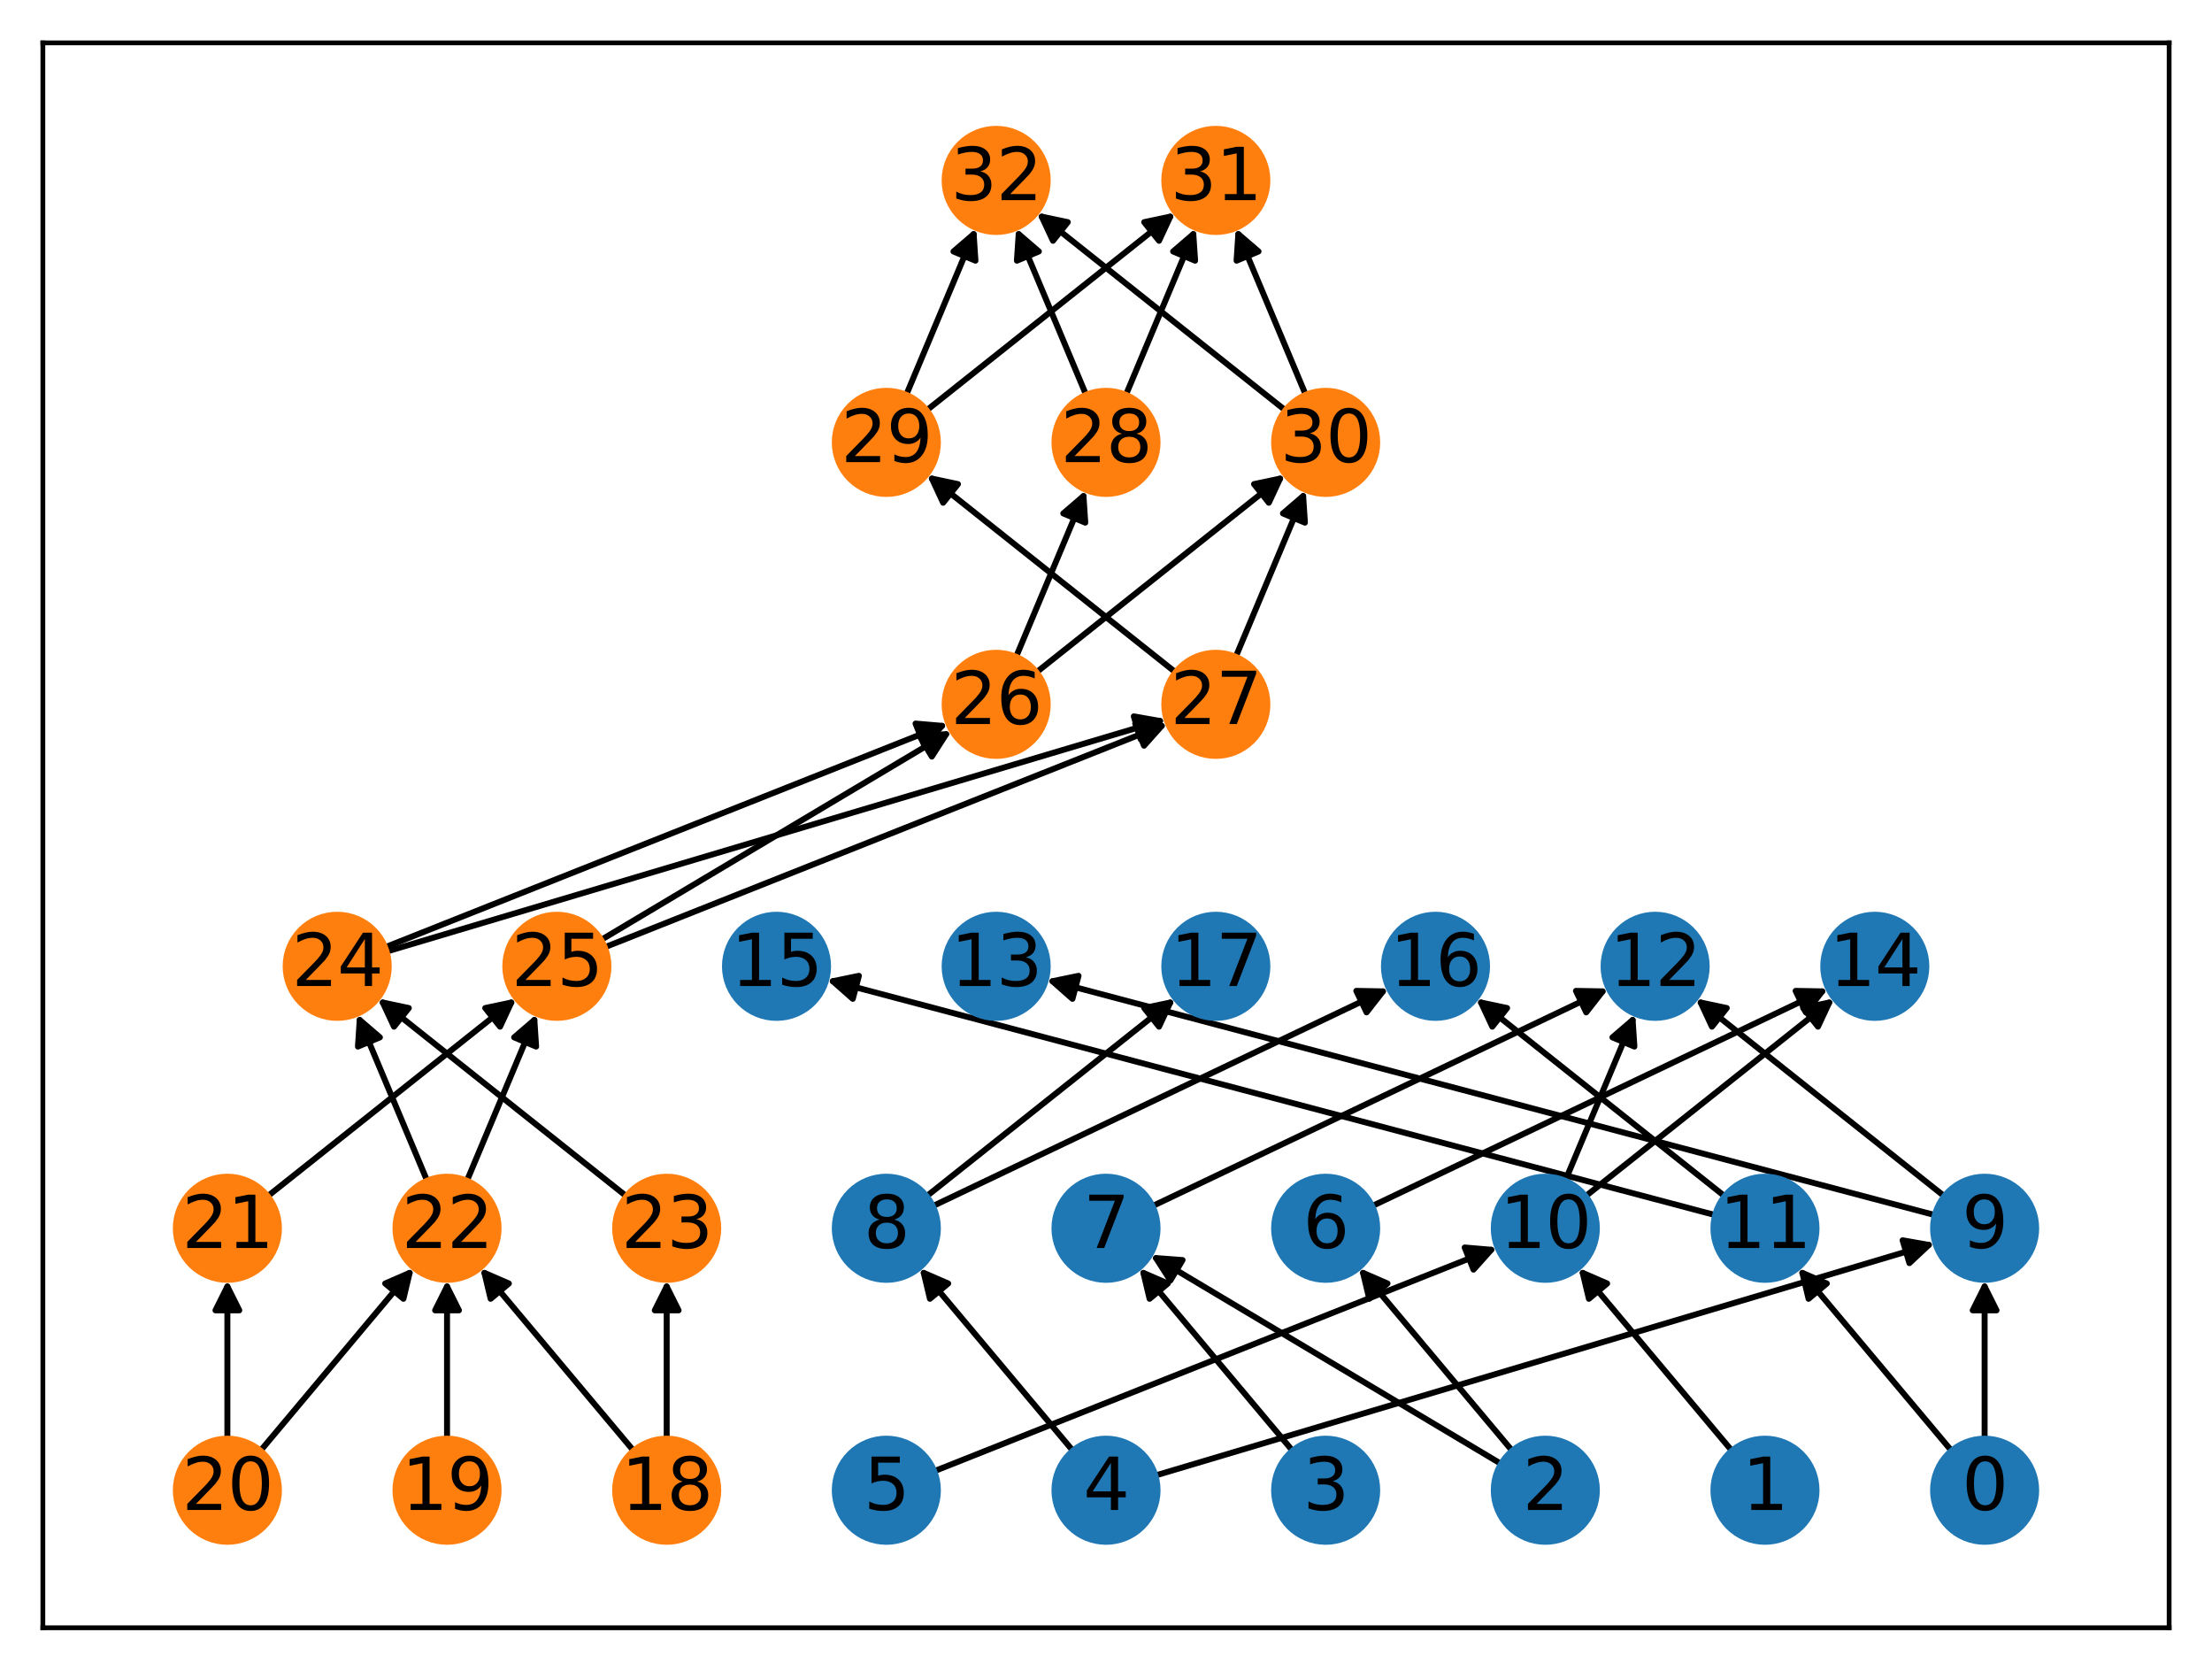 <?xml version="1.0" encoding="utf-8" standalone="no"?>
<!DOCTYPE svg PUBLIC "-//W3C//DTD SVG 1.1//EN"
  "http://www.w3.org/Graphics/SVG/1.1/DTD/svg11.dtd">
<svg xmlns:xlink="http://www.w3.org/1999/xlink" width="371.52pt" height="280.512pt" viewBox="0 0 371.52 280.512" xmlns="http://www.w3.org/2000/svg" version="1.1">
 <defs>
  <style type="text/css">*{stroke-linejoin: round; stroke-linecap: butt}</style>
 </defs>
 <g id="figure_1">
  <g id="patch_1">
   <path d="M 0 280.512 
L 371.52 280.512 
L 371.52 0 
L 0 0 
z
" style="fill: #ffffff"/>
  </g>
  <g id="axes_1">
   <g id="patch_2">
    <path d="M 7.2 273.312 
L 364.32 273.312 
L 364.32 7.2 
L 7.2 7.2 
z
" style="fill: #ffffff"/>
   </g>
   <g id="patch_3">
    <path d="M 333.33 241.562 
Q 333.33 228.23 333.33 216.016 
" clip-path="url(#p867621ae02)" style="fill: none; stroke: #000000; stroke-linecap: round"/>
    <path d="M 331.33 220.016 
L 333.33 216.016 
L 335.33 220.016 
L 331.33 220.016 
z
" clip-path="url(#p867621ae02)" style="stroke: #000000; stroke-linecap: round"/>
   </g>
   <g id="patch_4">
    <path d="M 327.766 243.586 
Q 314.885 228.228 302.722 213.727 
" clip-path="url(#p867621ae02)" style="fill: none; stroke: #000000; stroke-linecap: round"/>
    <path d="M 303.761 218.077 
L 302.722 213.727 
L 306.825 215.507 
L 303.761 218.077 
z
" clip-path="url(#p867621ae02)" style="stroke: #000000; stroke-linecap: round"/>
   </g>
   <g id="patch_5">
    <path d="M 326.551 200.846 
Q 305.661 184.241 285.645 168.332 
" clip-path="url(#p867621ae02)" style="fill: none; stroke: #000000; stroke-linecap: round"/>
    <path d="M 287.532 172.387 
L 285.645 168.332 
L 290.021 169.255 
L 287.532 172.387 
z
" clip-path="url(#p867621ae02)" style="stroke: #000000; stroke-linecap: round"/>
   </g>
   <g id="patch_6">
    <path d="M 324.958 204.016 
Q 250.324 184.242 176.77 164.754 
" clip-path="url(#p867621ae02)" style="fill: none; stroke: #000000; stroke-linecap: round"/>
    <path d="M 180.125 167.712 
L 176.77 164.754 
L 181.149 163.845 
L 180.125 167.712 
z
" clip-path="url(#p867621ae02)" style="stroke: #000000; stroke-linecap: round"/>
   </g>
   <g id="patch_7">
    <path d="M 288.065 204.016 
Q 213.431 184.242 139.878 164.754 
" clip-path="url(#p867621ae02)" style="fill: none; stroke: #000000; stroke-linecap: round"/>
    <path d="M 143.232 167.712 
L 139.878 164.754 
L 144.257 163.845 
L 143.232 167.712 
z
" clip-path="url(#p867621ae02)" style="stroke: #000000; stroke-linecap: round"/>
   </g>
   <g id="patch_8">
    <path d="M 289.659 200.846 
Q 268.768 184.241 248.752 168.332 
" clip-path="url(#p867621ae02)" style="fill: none; stroke: #000000; stroke-linecap: round"/>
    <path d="M 250.639 172.387 
L 248.752 168.332 
L 253.128 169.255 
L 250.639 172.387 
z
" clip-path="url(#p867621ae02)" style="stroke: #000000; stroke-linecap: round"/>
   </g>
   <g id="patch_9">
    <path d="M 290.874 243.586 
Q 277.992 228.228 265.83 213.727 
" clip-path="url(#p867621ae02)" style="fill: none; stroke: #000000; stroke-linecap: round"/>
    <path d="M 266.868 218.077 
L 265.83 213.727 
L 269.933 215.507 
L 266.868 218.077 
z
" clip-path="url(#p867621ae02)" style="stroke: #000000; stroke-linecap: round"/>
   </g>
   <g id="patch_10">
    <path d="M 266.324 200.846 
Q 287.215 184.241 307.23 168.332 
" clip-path="url(#p867621ae02)" style="fill: none; stroke: #000000; stroke-linecap: round"/>
    <path d="M 302.855 169.255 
L 307.23 168.332 
L 305.343 172.387 
L 302.855 169.255 
z
" clip-path="url(#p867621ae02)" style="stroke: #000000; stroke-linecap: round"/>
   </g>
   <g id="patch_11">
    <path d="M 262.895 198.247 
Q 268.769 184.24 274.211 171.264 
" clip-path="url(#p867621ae02)" style="fill: none; stroke: #000000; stroke-linecap: round"/>
    <path d="M 270.819 174.18 
L 274.211 171.264 
L 274.508 175.727 
L 270.819 174.18 
z
" clip-path="url(#p867621ae02)" style="stroke: #000000; stroke-linecap: round"/>
   </g>
   <g id="patch_12">
    <path d="M 253.981 243.586 
Q 241.1 228.228 228.937 213.727 
" clip-path="url(#p867621ae02)" style="fill: none; stroke: #000000; stroke-linecap: round"/>
    <path d="M 229.975 218.077 
L 228.937 213.727 
L 233.04 215.507 
L 229.975 218.077 
z
" clip-path="url(#p867621ae02)" style="stroke: #000000; stroke-linecap: round"/>
   </g>
   <g id="patch_13">
    <path d="M 252.108 245.786 
Q 222.653 228.227 194.159 211.241 
" clip-path="url(#p867621ae02)" style="fill: none; stroke: #000000; stroke-linecap: round"/>
    <path d="M 196.571 215.007 
L 194.159 211.241 
L 198.619 211.572 
L 196.571 215.007 
z
" clip-path="url(#p867621ae02)" style="stroke: #000000; stroke-linecap: round"/>
   </g>
   <g id="patch_14">
    <path d="M 230.469 202.507 
Q 268.767 184.242 306.056 166.459 
" clip-path="url(#p867621ae02)" style="fill: none; stroke: #000000; stroke-linecap: round"/>
    <path d="M 301.585 166.375 
L 306.056 166.459 
L 303.307 169.986 
L 301.585 166.375 
z
" clip-path="url(#p867621ae02)" style="stroke: #000000; stroke-linecap: round"/>
   </g>
   <g id="patch_15">
    <path d="M 193.576 202.507 
Q 231.875 184.242 269.164 166.459 
" clip-path="url(#p867621ae02)" style="fill: none; stroke: #000000; stroke-linecap: round"/>
    <path d="M 264.692 166.375 
L 269.164 166.459 
L 266.414 169.986 
L 264.692 166.375 
z
" clip-path="url(#p867621ae02)" style="stroke: #000000; stroke-linecap: round"/>
   </g>
   <g id="patch_16">
    <path d="M 217.089 243.586 
Q 204.207 228.228 192.045 213.727 
" clip-path="url(#p867621ae02)" style="fill: none; stroke: #000000; stroke-linecap: round"/>
    <path d="M 193.083 218.077 
L 192.045 213.727 
L 196.148 215.507 
L 193.083 218.077 
z
" clip-path="url(#p867621ae02)" style="stroke: #000000; stroke-linecap: round"/>
   </g>
   <g id="patch_17">
    <path d="M 180.196 243.586 
Q 167.315 228.228 155.152 213.727 
" clip-path="url(#p867621ae02)" style="fill: none; stroke: #000000; stroke-linecap: round"/>
    <path d="M 156.19 218.077 
L 155.152 213.727 
L 159.255 215.507 
L 156.19 218.077 
z
" clip-path="url(#p867621ae02)" style="stroke: #000000; stroke-linecap: round"/>
   </g>
   <g id="patch_18">
    <path d="M 194.06 247.746 
Q 259.545 228.227 323.958 209.028 
" clip-path="url(#p867621ae02)" style="fill: none; stroke: #000000; stroke-linecap: round"/>
    <path d="M 319.554 208.254 
L 323.958 209.028 
L 320.696 212.087 
L 319.554 208.254 
z
" clip-path="url(#p867621ae02)" style="stroke: #000000; stroke-linecap: round"/>
   </g>
   <g id="patch_19">
    <path d="M 156.684 202.507 
Q 194.982 184.242 232.271 166.459 
" clip-path="url(#p867621ae02)" style="fill: none; stroke: #000000; stroke-linecap: round"/>
    <path d="M 227.8 166.375 
L 232.271 166.459 
L 229.522 169.986 
L 227.8 166.375 
z
" clip-path="url(#p867621ae02)" style="stroke: #000000; stroke-linecap: round"/>
   </g>
   <g id="patch_20">
    <path d="M 155.646 200.846 
Q 176.537 184.241 196.553 168.332 
" clip-path="url(#p867621ae02)" style="fill: none; stroke: #000000; stroke-linecap: round"/>
    <path d="M 192.177 169.255 
L 196.553 168.332 
L 194.666 172.387 
L 192.177 169.255 
z
" clip-path="url(#p867621ae02)" style="stroke: #000000; stroke-linecap: round"/>
   </g>
   <g id="patch_21">
    <path d="M 156.916 247.021 
Q 204.208 228.226 250.46 209.845 
" clip-path="url(#p867621ae02)" style="fill: none; stroke: #000000; stroke-linecap: round"/>
    <path d="M 246.004 209.463 
L 250.46 209.845 
L 247.482 213.181 
L 246.004 209.463 
z
" clip-path="url(#p867621ae02)" style="stroke: #000000; stroke-linecap: round"/>
   </g>
   <g id="patch_22">
    <path d="M 111.975 241.562 
Q 111.975 228.23 111.975 216.016 
" clip-path="url(#p867621ae02)" style="fill: none; stroke: #000000; stroke-linecap: round"/>
    <path d="M 109.975 220.016 
L 111.975 216.016 
L 113.975 220.016 
L 109.975 220.016 
z
" clip-path="url(#p867621ae02)" style="stroke: #000000; stroke-linecap: round"/>
   </g>
   <g id="patch_23">
    <path d="M 106.411 243.586 
Q 93.53 228.228 81.367 213.727 
" clip-path="url(#p867621ae02)" style="fill: none; stroke: #000000; stroke-linecap: round"/>
    <path d="M 82.405 218.077 
L 81.367 213.727 
L 85.47 215.507 
L 82.405 218.077 
z
" clip-path="url(#p867621ae02)" style="stroke: #000000; stroke-linecap: round"/>
   </g>
   <g id="patch_24">
    <path d="M 105.196 200.846 
Q 84.305 184.241 64.29 168.332 
" clip-path="url(#p867621ae02)" style="fill: none; stroke: #000000; stroke-linecap: round"/>
    <path d="M 66.177 172.387 
L 64.29 168.332 
L 68.665 169.255 
L 66.177 172.387 
z
" clip-path="url(#p867621ae02)" style="stroke: #000000; stroke-linecap: round"/>
   </g>
   <g id="patch_25">
    <path d="M 71.733 198.247 
Q 65.859 184.24 60.417 171.264 
" clip-path="url(#p867621ae02)" style="fill: none; stroke: #000000; stroke-linecap: round"/>
    <path d="M 60.12 175.727 
L 60.417 171.264 
L 63.808 174.18 
L 60.12 175.727 
z
" clip-path="url(#p867621ae02)" style="stroke: #000000; stroke-linecap: round"/>
   </g>
   <g id="patch_26">
    <path d="M 78.432 198.247 
Q 84.306 184.24 89.748 171.264 
" clip-path="url(#p867621ae02)" style="fill: none; stroke: #000000; stroke-linecap: round"/>
    <path d="M 86.356 174.18 
L 89.748 171.264 
L 90.045 175.727 
L 86.356 174.18 
z
" clip-path="url(#p867621ae02)" style="stroke: #000000; stroke-linecap: round"/>
   </g>
   <g id="patch_27">
    <path d="M 75.082 241.562 
Q 75.082 228.23 75.082 216.016 
" clip-path="url(#p867621ae02)" style="fill: none; stroke: #000000; stroke-linecap: round"/>
    <path d="M 73.082 220.016 
L 75.082 216.016 
L 77.082 220.016 
L 73.082 220.016 
z
" clip-path="url(#p867621ae02)" style="stroke: #000000; stroke-linecap: round"/>
   </g>
   <g id="patch_28">
    <path d="M 38.19 241.562 
Q 38.19 228.23 38.19 216.016 
" clip-path="url(#p867621ae02)" style="fill: none; stroke: #000000; stroke-linecap: round"/>
    <path d="M 36.19 220.016 
L 38.19 216.016 
L 40.19 220.016 
L 36.19 220.016 
z
" clip-path="url(#p867621ae02)" style="stroke: #000000; stroke-linecap: round"/>
   </g>
   <g id="patch_29">
    <path d="M 43.754 243.586 
Q 56.635 228.228 68.798 213.727 
" clip-path="url(#p867621ae02)" style="fill: none; stroke: #000000; stroke-linecap: round"/>
    <path d="M 64.695 215.507 
L 68.798 213.727 
L 67.759 218.077 
L 64.695 215.507 
z
" clip-path="url(#p867621ae02)" style="stroke: #000000; stroke-linecap: round"/>
   </g>
   <g id="patch_30">
    <path d="M 44.969 200.846 
Q 65.859 184.241 85.875 168.332 
" clip-path="url(#p867621ae02)" style="fill: none; stroke: #000000; stroke-linecap: round"/>
    <path d="M 81.499 169.255 
L 85.875 168.332 
L 83.988 172.387 
L 81.499 169.255 
z
" clip-path="url(#p867621ae02)" style="stroke: #000000; stroke-linecap: round"/>
   </g>
   <g id="patch_31">
    <path d="M 101.577 159.05 
Q 148.869 140.255 195.121 121.874 
" clip-path="url(#p867621ae02)" style="fill: none; stroke: #000000; stroke-linecap: round"/>
    <path d="M 190.665 121.493 
L 195.121 121.874 
L 192.143 125.21 
L 190.665 121.493 
z
" clip-path="url(#p867621ae02)" style="stroke: #000000; stroke-linecap: round"/>
   </g>
   <g id="patch_32">
    <path d="M 100.966 157.815 
Q 130.42 140.256 158.914 123.27 
" clip-path="url(#p867621ae02)" style="fill: none; stroke: #000000; stroke-linecap: round"/>
    <path d="M 154.454 123.601 
L 158.914 123.27 
L 156.503 127.036 
L 154.454 123.601 
z
" clip-path="url(#p867621ae02)" style="stroke: #000000; stroke-linecap: round"/>
   </g>
   <g id="patch_33">
    <path d="M 64.936 159.775 
Q 130.421 140.256 194.834 121.057 
" clip-path="url(#p867621ae02)" style="fill: none; stroke: #000000; stroke-linecap: round"/>
    <path d="M 190.43 120.283 
L 194.834 121.057 
L 191.572 124.116 
L 190.43 120.283 
z
" clip-path="url(#p867621ae02)" style="stroke: #000000; stroke-linecap: round"/>
   </g>
   <g id="patch_34">
    <path d="M 64.685 159.05 
Q 111.976 140.255 158.229 121.874 
" clip-path="url(#p867621ae02)" style="fill: none; stroke: #000000; stroke-linecap: round"/>
    <path d="M 153.773 121.493 
L 158.229 121.874 
L 155.25 125.21 
L 153.773 121.493 
z
" clip-path="url(#p867621ae02)" style="stroke: #000000; stroke-linecap: round"/>
   </g>
   <g id="patch_35">
    <path d="M 207.556 110.276 
Q 213.43 96.269 218.872 83.293 
" clip-path="url(#p867621ae02)" style="fill: none; stroke: #000000; stroke-linecap: round"/>
    <path d="M 215.48 86.209 
L 218.872 83.293 
L 219.169 87.756 
L 215.48 86.209 
z
" clip-path="url(#p867621ae02)" style="stroke: #000000; stroke-linecap: round"/>
   </g>
   <g id="patch_36">
    <path d="M 197.427 112.875 
Q 176.537 96.27 156.521 80.361 
" clip-path="url(#p867621ae02)" style="fill: none; stroke: #000000; stroke-linecap: round"/>
    <path d="M 158.408 84.416 
L 156.521 80.361 
L 160.897 81.284 
L 158.408 84.416 
z
" clip-path="url(#p867621ae02)" style="stroke: #000000; stroke-linecap: round"/>
   </g>
   <g id="patch_37">
    <path d="M 174.093 112.875 
Q 194.983 96.27 214.999 80.361 
" clip-path="url(#p867621ae02)" style="fill: none; stroke: #000000; stroke-linecap: round"/>
    <path d="M 210.623 81.284 
L 214.999 80.361 
L 213.112 84.416 
L 210.623 81.284 
z
" clip-path="url(#p867621ae02)" style="stroke: #000000; stroke-linecap: round"/>
   </g>
   <g id="patch_38">
    <path d="M 170.663 110.276 
Q 176.537 96.269 181.979 83.293 
" clip-path="url(#p867621ae02)" style="fill: none; stroke: #000000; stroke-linecap: round"/>
    <path d="M 178.588 86.209 
L 181.979 83.293 
L 182.277 87.756 
L 178.588 86.209 
z
" clip-path="url(#p867621ae02)" style="stroke: #000000; stroke-linecap: round"/>
   </g>
   <g id="patch_39">
    <path d="M 215.874 68.89 
Q 194.983 52.285 174.967 36.376 
" clip-path="url(#p867621ae02)" style="fill: none; stroke: #000000; stroke-linecap: round"/>
    <path d="M 176.854 40.43 
L 174.967 36.376 
L 179.343 37.299 
L 176.854 40.43 
z
" clip-path="url(#p867621ae02)" style="stroke: #000000; stroke-linecap: round"/>
   </g>
   <g id="patch_40">
    <path d="M 219.303 66.291 
Q 213.429 52.284 207.987 39.308 
" clip-path="url(#p867621ae02)" style="fill: none; stroke: #000000; stroke-linecap: round"/>
    <path d="M 207.69 43.77 
L 207.987 39.308 
L 211.379 42.223 
L 207.69 43.77 
z
" clip-path="url(#p867621ae02)" style="stroke: #000000; stroke-linecap: round"/>
   </g>
   <g id="patch_41">
    <path d="M 189.109 66.291 
Q 194.984 52.284 200.425 39.308 
" clip-path="url(#p867621ae02)" style="fill: none; stroke: #000000; stroke-linecap: round"/>
    <path d="M 197.034 42.223 
L 200.425 39.308 
L 200.723 43.77 
L 197.034 42.223 
z
" clip-path="url(#p867621ae02)" style="stroke: #000000; stroke-linecap: round"/>
   </g>
   <g id="patch_42">
    <path d="M 182.411 66.291 
Q 176.536 52.284 171.095 39.308 
" clip-path="url(#p867621ae02)" style="fill: none; stroke: #000000; stroke-linecap: round"/>
    <path d="M 170.797 43.77 
L 171.095 39.308 
L 174.486 42.223 
L 170.797 43.77 
z
" clip-path="url(#p867621ae02)" style="stroke: #000000; stroke-linecap: round"/>
   </g>
   <g id="patch_43">
    <path d="M 155.646 68.89 
Q 176.537 52.285 196.553 36.376 
" clip-path="url(#p867621ae02)" style="fill: none; stroke: #000000; stroke-linecap: round"/>
    <path d="M 192.177 37.299 
L 196.553 36.376 
L 194.666 40.43 
L 192.177 37.299 
z
" clip-path="url(#p867621ae02)" style="stroke: #000000; stroke-linecap: round"/>
   </g>
   <g id="patch_44">
    <path d="M 152.217 66.291 
Q 158.091 52.284 163.533 39.308 
" clip-path="url(#p867621ae02)" style="fill: none; stroke: #000000; stroke-linecap: round"/>
    <path d="M 160.141 42.223 
L 163.533 39.308 
L 163.83 43.77 
L 160.141 42.223 
z
" clip-path="url(#p867621ae02)" style="stroke: #000000; stroke-linecap: round"/>
   </g>
   <g id="matplotlib.axis_1">
    <g id="xtick_1"/>
    <g id="xtick_2"/>
    <g id="xtick_3"/>
    <g id="xtick_4"/>
    <g id="xtick_5"/>
   </g>
   <g id="matplotlib.axis_2">
    <g id="ytick_1"/>
    <g id="ytick_2"/>
    <g id="ytick_3"/>
    <g id="ytick_4"/>
    <g id="ytick_5"/>
    <g id="ytick_6"/>
    <g id="ytick_7"/>
   </g>
   <g id="PathCollection_1">
    <defs>
     <path id="C0_0_766d4faf8b" d="M 0 8.66 
C 2.297 8.66 4.5 7.748 6.124 6.124 
C 7.748 4.5 8.66 2.297 8.66 -0 
C 8.66 -2.297 7.748 -4.5 6.124 -6.124 
C 4.5 -7.748 2.297 -8.66 0 -8.66 
C -2.297 -8.66 -4.5 -7.748 -6.124 -6.124 
C -7.748 -4.5 -8.66 -2.297 -8.66 0 
C -8.66 2.297 -7.748 4.5 -6.124 6.124 
C -4.5 7.748 -2.297 8.66 0 8.66 
z
"/>
    </defs>
    <g clip-path="url(#p867621ae02)">
     <use xlink:href="#C0_0_766d4faf8b" x="333.33" y="250.22" style="fill: #1f77b4; stroke: #1f77b4"/>
    </g>
    <g clip-path="url(#p867621ae02)">
     <use xlink:href="#C0_0_766d4faf8b" x="333.33" y="206.234" style="fill: #1f77b4; stroke: #1f77b4"/>
    </g>
    <g clip-path="url(#p867621ae02)">
     <use xlink:href="#C0_0_766d4faf8b" x="296.438" y="206.234" style="fill: #1f77b4; stroke: #1f77b4"/>
    </g>
    <g clip-path="url(#p867621ae02)">
     <use xlink:href="#C0_0_766d4faf8b" x="296.438" y="250.22" style="fill: #1f77b4; stroke: #1f77b4"/>
    </g>
    <g clip-path="url(#p867621ae02)">
     <use xlink:href="#C0_0_766d4faf8b" x="259.545" y="206.234" style="fill: #1f77b4; stroke: #1f77b4"/>
    </g>
    <g clip-path="url(#p867621ae02)">
     <use xlink:href="#C0_0_766d4faf8b" x="259.545" y="250.22" style="fill: #1f77b4; stroke: #1f77b4"/>
    </g>
    <g clip-path="url(#p867621ae02)">
     <use xlink:href="#C0_0_766d4faf8b" x="222.653" y="206.234" style="fill: #1f77b4; stroke: #1f77b4"/>
    </g>
    <g clip-path="url(#p867621ae02)">
     <use xlink:href="#C0_0_766d4faf8b" x="185.76" y="206.234" style="fill: #1f77b4; stroke: #1f77b4"/>
    </g>
    <g clip-path="url(#p867621ae02)">
     <use xlink:href="#C0_0_766d4faf8b" x="222.653" y="250.22" style="fill: #1f77b4; stroke: #1f77b4"/>
    </g>
    <g clip-path="url(#p867621ae02)">
     <use xlink:href="#C0_0_766d4faf8b" x="185.76" y="250.22" style="fill: #1f77b4; stroke: #1f77b4"/>
    </g>
    <g clip-path="url(#p867621ae02)">
     <use xlink:href="#C0_0_766d4faf8b" x="148.867" y="206.234" style="fill: #1f77b4; stroke: #1f77b4"/>
    </g>
    <g clip-path="url(#p867621ae02)">
     <use xlink:href="#C0_0_766d4faf8b" x="148.867" y="250.22" style="fill: #1f77b4; stroke: #1f77b4"/>
    </g>
    <g clip-path="url(#p867621ae02)">
     <use xlink:href="#C0_0_766d4faf8b" x="314.884" y="162.249" style="fill: #1f77b4; stroke: #1f77b4"/>
    </g>
    <g clip-path="url(#p867621ae02)">
     <use xlink:href="#C0_0_766d4faf8b" x="277.991" y="162.249" style="fill: #1f77b4; stroke: #1f77b4"/>
    </g>
    <g clip-path="url(#p867621ae02)">
     <use xlink:href="#C0_0_766d4faf8b" x="241.099" y="162.249" style="fill: #1f77b4; stroke: #1f77b4"/>
    </g>
    <g clip-path="url(#p867621ae02)">
     <use xlink:href="#C0_0_766d4faf8b" x="204.206" y="162.249" style="fill: #1f77b4; stroke: #1f77b4"/>
    </g>
    <g clip-path="url(#p867621ae02)">
     <use xlink:href="#C0_0_766d4faf8b" x="167.314" y="162.249" style="fill: #1f77b4; stroke: #1f77b4"/>
    </g>
    <g clip-path="url(#p867621ae02)">
     <use xlink:href="#C0_0_766d4faf8b" x="130.421" y="162.249" style="fill: #1f77b4; stroke: #1f77b4"/>
    </g>
    <g clip-path="url(#p867621ae02)">
     <use xlink:href="#C0_0_766d4faf8b" x="111.975" y="250.22" style="fill: #ff7f0e; stroke: #ff7f0e"/>
    </g>
    <g clip-path="url(#p867621ae02)">
     <use xlink:href="#C0_0_766d4faf8b" x="111.975" y="206.234" style="fill: #ff7f0e; stroke: #ff7f0e"/>
    </g>
    <g clip-path="url(#p867621ae02)">
     <use xlink:href="#C0_0_766d4faf8b" x="75.082" y="206.234" style="fill: #ff7f0e; stroke: #ff7f0e"/>
    </g>
    <g clip-path="url(#p867621ae02)">
     <use xlink:href="#C0_0_766d4faf8b" x="75.082" y="250.22" style="fill: #ff7f0e; stroke: #ff7f0e"/>
    </g>
    <g clip-path="url(#p867621ae02)">
     <use xlink:href="#C0_0_766d4faf8b" x="38.19" y="250.22" style="fill: #ff7f0e; stroke: #ff7f0e"/>
    </g>
    <g clip-path="url(#p867621ae02)">
     <use xlink:href="#C0_0_766d4faf8b" x="38.19" y="206.234" style="fill: #ff7f0e; stroke: #ff7f0e"/>
    </g>
    <g clip-path="url(#p867621ae02)">
     <use xlink:href="#C0_0_766d4faf8b" x="93.529" y="162.249" style="fill: #ff7f0e; stroke: #ff7f0e"/>
    </g>
    <g clip-path="url(#p867621ae02)">
     <use xlink:href="#C0_0_766d4faf8b" x="56.636" y="162.249" style="fill: #ff7f0e; stroke: #ff7f0e"/>
    </g>
    <g clip-path="url(#p867621ae02)">
     <use xlink:href="#C0_0_766d4faf8b" x="204.206" y="118.263" style="fill: #ff7f0e; stroke: #ff7f0e"/>
    </g>
    <g clip-path="url(#p867621ae02)">
     <use xlink:href="#C0_0_766d4faf8b" x="167.314" y="118.263" style="fill: #ff7f0e; stroke: #ff7f0e"/>
    </g>
    <g clip-path="url(#p867621ae02)">
     <use xlink:href="#C0_0_766d4faf8b" x="222.653" y="74.278" style="fill: #ff7f0e; stroke: #ff7f0e"/>
    </g>
    <g clip-path="url(#p867621ae02)">
     <use xlink:href="#C0_0_766d4faf8b" x="185.76" y="74.278" style="fill: #ff7f0e; stroke: #ff7f0e"/>
    </g>
    <g clip-path="url(#p867621ae02)">
     <use xlink:href="#C0_0_766d4faf8b" x="148.867" y="74.278" style="fill: #ff7f0e; stroke: #ff7f0e"/>
    </g>
    <g clip-path="url(#p867621ae02)">
     <use xlink:href="#C0_0_766d4faf8b" x="204.206" y="30.292" style="fill: #ff7f0e; stroke: #ff7f0e"/>
    </g>
    <g clip-path="url(#p867621ae02)">
     <use xlink:href="#C0_0_766d4faf8b" x="167.314" y="30.292" style="fill: #ff7f0e; stroke: #ff7f0e"/>
    </g>
   </g>
   <g id="patch_45">
    <path d="M 7.2 273.312 
L 7.2 7.2 
" style="fill: none; stroke: #000000; stroke-width: 0.8; stroke-linejoin: miter; stroke-linecap: square"/>
   </g>
   <g id="patch_46">
    <path d="M 364.32 273.312 
L 364.32 7.2 
" style="fill: none; stroke: #000000; stroke-width: 0.8; stroke-linejoin: miter; stroke-linecap: square"/>
   </g>
   <g id="patch_47">
    <path d="M 7.2 273.312 
L 364.32 273.312 
" style="fill: none; stroke: #000000; stroke-width: 0.8; stroke-linejoin: miter; stroke-linecap: square"/>
   </g>
   <g id="patch_48">
    <path d="M 7.2 7.2 
L 364.32 7.2 
" style="fill: none; stroke: #000000; stroke-width: 0.8; stroke-linejoin: miter; stroke-linecap: square"/>
   </g>
   <g id="text_1">
    <g clip-path="url(#p867621ae02)">
     <!-- 0 -->
     <g transform="translate(329.513 253.531)scale(0.12 -0.12)">
      <defs>
       <path id="DejaVuSans-30" d="M 2034 4250 
Q 1547 4250 1301 3770 
Q 1056 3291 1056 2328 
Q 1056 1369 1301 889 
Q 1547 409 2034 409 
Q 2525 409 2770 889 
Q 3016 1369 3016 2328 
Q 3016 3291 2770 3770 
Q 2525 4250 2034 4250 
z
M 2034 4750 
Q 2819 4750 3233 4129 
Q 3647 3509 3647 2328 
Q 3647 1150 3233 529 
Q 2819 -91 2034 -91 
Q 1250 -91 836 529 
Q 422 1150 422 2328 
Q 422 3509 836 4129 
Q 1250 4750 2034 4750 
z
" transform="scale(0.016)"/>
      </defs>
      <use xlink:href="#DejaVuSans-30"/>
     </g>
    </g>
   </g>
   <g id="text_2">
    <g clip-path="url(#p867621ae02)">
     <!-- 9 -->
     <g transform="translate(329.513 209.545)scale(0.12 -0.12)">
      <defs>
       <path id="DejaVuSans-39" d="M 703 97 
L 703 672 
Q 941 559 1184 500 
Q 1428 441 1663 441 
Q 2288 441 2617 861 
Q 2947 1281 2994 2138 
Q 2813 1869 2534 1725 
Q 2256 1581 1919 1581 
Q 1219 1581 811 2004 
Q 403 2428 403 3163 
Q 403 3881 828 4315 
Q 1253 4750 1959 4750 
Q 2769 4750 3195 4129 
Q 3622 3509 3622 2328 
Q 3622 1225 3098 567 
Q 2575 -91 1691 -91 
Q 1453 -91 1209 -44 
Q 966 3 703 97 
z
M 1959 2075 
Q 2384 2075 2632 2365 
Q 2881 2656 2881 3163 
Q 2881 3666 2632 3958 
Q 2384 4250 1959 4250 
Q 1534 4250 1286 3958 
Q 1038 3666 1038 3163 
Q 1038 2656 1286 2365 
Q 1534 2075 1959 2075 
z
" transform="scale(0.016)"/>
      </defs>
      <use xlink:href="#DejaVuSans-39"/>
     </g>
    </g>
   </g>
   <g id="text_3">
    <g clip-path="url(#p867621ae02)">
     <!-- 11 -->
     <g transform="translate(288.803 209.545)scale(0.12 -0.12)">
      <defs>
       <path id="DejaVuSans-31" d="M 794 531 
L 1825 531 
L 1825 4091 
L 703 3866 
L 703 4441 
L 1819 4666 
L 2450 4666 
L 2450 531 
L 3481 531 
L 3481 0 
L 794 0 
L 794 531 
z
" transform="scale(0.016)"/>
      </defs>
      <use xlink:href="#DejaVuSans-31"/>
      <use xlink:href="#DejaVuSans-31" x="63.623"/>
     </g>
    </g>
   </g>
   <g id="text_4">
    <g clip-path="url(#p867621ae02)">
     <!-- 1 -->
     <g transform="translate(292.62 253.531)scale(0.12 -0.12)">
      <use xlink:href="#DejaVuSans-31"/>
     </g>
    </g>
   </g>
   <g id="text_5">
    <g clip-path="url(#p867621ae02)">
     <!-- 10 -->
     <g transform="translate(251.91 209.545)scale(0.12 -0.12)">
      <use xlink:href="#DejaVuSans-31"/>
      <use xlink:href="#DejaVuSans-30" x="63.623"/>
     </g>
    </g>
   </g>
   <g id="text_6">
    <g clip-path="url(#p867621ae02)">
     <!-- 2 -->
     <g transform="translate(255.728 253.531)scale(0.12 -0.12)">
      <defs>
       <path id="DejaVuSans-32" d="M 1228 531 
L 3431 531 
L 3431 0 
L 469 0 
L 469 531 
Q 828 903 1448 1529 
Q 2069 2156 2228 2338 
Q 2531 2678 2651 2914 
Q 2772 3150 2772 3378 
Q 2772 3750 2511 3984 
Q 2250 4219 1831 4219 
Q 1534 4219 1204 4116 
Q 875 4013 500 3803 
L 500 4441 
Q 881 4594 1212 4672 
Q 1544 4750 1819 4750 
Q 2544 4750 2975 4387 
Q 3406 4025 3406 3419 
Q 3406 3131 3298 2873 
Q 3191 2616 2906 2266 
Q 2828 2175 2409 1742 
Q 1991 1309 1228 531 
z
" transform="scale(0.016)"/>
      </defs>
      <use xlink:href="#DejaVuSans-32"/>
     </g>
    </g>
   </g>
   <g id="text_7">
    <g clip-path="url(#p867621ae02)">
     <!-- 6 -->
     <g transform="translate(218.835 209.545)scale(0.12 -0.12)">
      <defs>
       <path id="DejaVuSans-36" d="M 2113 2584 
Q 1688 2584 1439 2293 
Q 1191 2003 1191 1497 
Q 1191 994 1439 701 
Q 1688 409 2113 409 
Q 2538 409 2786 701 
Q 3034 994 3034 1497 
Q 3034 2003 2786 2293 
Q 2538 2584 2113 2584 
z
M 3366 4563 
L 3366 3988 
Q 3128 4100 2886 4159 
Q 2644 4219 2406 4219 
Q 1781 4219 1451 3797 
Q 1122 3375 1075 2522 
Q 1259 2794 1537 2939 
Q 1816 3084 2150 3084 
Q 2853 3084 3261 2657 
Q 3669 2231 3669 1497 
Q 3669 778 3244 343 
Q 2819 -91 2113 -91 
Q 1303 -91 875 529 
Q 447 1150 447 2328 
Q 447 3434 972 4092 
Q 1497 4750 2381 4750 
Q 2619 4750 2861 4703 
Q 3103 4656 3366 4563 
z
" transform="scale(0.016)"/>
      </defs>
      <use xlink:href="#DejaVuSans-36"/>
     </g>
    </g>
   </g>
   <g id="text_8">
    <g clip-path="url(#p867621ae02)">
     <!-- 7 -->
     <g transform="translate(181.942 209.545)scale(0.12 -0.12)">
      <defs>
       <path id="DejaVuSans-37" d="M 525 4666 
L 3525 4666 
L 3525 4397 
L 1831 0 
L 1172 0 
L 2766 4134 
L 525 4134 
L 525 4666 
z
" transform="scale(0.016)"/>
      </defs>
      <use xlink:href="#DejaVuSans-37"/>
     </g>
    </g>
   </g>
   <g id="text_9">
    <g clip-path="url(#p867621ae02)">
     <!-- 3 -->
     <g transform="translate(218.835 253.531)scale(0.12 -0.12)">
      <defs>
       <path id="DejaVuSans-33" d="M 2597 2516 
Q 3050 2419 3304 2112 
Q 3559 1806 3559 1356 
Q 3559 666 3084 287 
Q 2609 -91 1734 -91 
Q 1441 -91 1130 -33 
Q 819 25 488 141 
L 488 750 
Q 750 597 1062 519 
Q 1375 441 1716 441 
Q 2309 441 2620 675 
Q 2931 909 2931 1356 
Q 2931 1769 2642 2001 
Q 2353 2234 1838 2234 
L 1294 2234 
L 1294 2753 
L 1863 2753 
Q 2328 2753 2575 2939 
Q 2822 3125 2822 3475 
Q 2822 3834 2567 4026 
Q 2313 4219 1838 4219 
Q 1578 4219 1281 4162 
Q 984 4106 628 3988 
L 628 4550 
Q 988 4650 1302 4700 
Q 1616 4750 1894 4750 
Q 2613 4750 3031 4423 
Q 3450 4097 3450 3541 
Q 3450 3153 3228 2886 
Q 3006 2619 2597 2516 
z
" transform="scale(0.016)"/>
      </defs>
      <use xlink:href="#DejaVuSans-33"/>
     </g>
    </g>
   </g>
   <g id="text_10">
    <g clip-path="url(#p867621ae02)">
     <!-- 4 -->
     <g transform="translate(181.942 253.531)scale(0.12 -0.12)">
      <defs>
       <path id="DejaVuSans-34" d="M 2419 4116 
L 825 1625 
L 2419 1625 
L 2419 4116 
z
M 2253 4666 
L 3047 4666 
L 3047 1625 
L 3713 1625 
L 3713 1100 
L 3047 1100 
L 3047 0 
L 2419 0 
L 2419 1100 
L 313 1100 
L 313 1709 
L 2253 4666 
z
" transform="scale(0.016)"/>
      </defs>
      <use xlink:href="#DejaVuSans-34"/>
     </g>
    </g>
   </g>
   <g id="text_11">
    <g clip-path="url(#p867621ae02)">
     <!-- 8 -->
     <g transform="translate(145.05 209.545)scale(0.12 -0.12)">
      <defs>
       <path id="DejaVuSans-38" d="M 2034 2216 
Q 1584 2216 1326 1975 
Q 1069 1734 1069 1313 
Q 1069 891 1326 650 
Q 1584 409 2034 409 
Q 2484 409 2743 651 
Q 3003 894 3003 1313 
Q 3003 1734 2745 1975 
Q 2488 2216 2034 2216 
z
M 1403 2484 
Q 997 2584 770 2862 
Q 544 3141 544 3541 
Q 544 4100 942 4425 
Q 1341 4750 2034 4750 
Q 2731 4750 3128 4425 
Q 3525 4100 3525 3541 
Q 3525 3141 3298 2862 
Q 3072 2584 2669 2484 
Q 3125 2378 3379 2068 
Q 3634 1759 3634 1313 
Q 3634 634 3220 271 
Q 2806 -91 2034 -91 
Q 1263 -91 848 271 
Q 434 634 434 1313 
Q 434 1759 690 2068 
Q 947 2378 1403 2484 
z
M 1172 3481 
Q 1172 3119 1398 2916 
Q 1625 2713 2034 2713 
Q 2441 2713 2670 2916 
Q 2900 3119 2900 3481 
Q 2900 3844 2670 4047 
Q 2441 4250 2034 4250 
Q 1625 4250 1398 4047 
Q 1172 3844 1172 3481 
z
" transform="scale(0.016)"/>
      </defs>
      <use xlink:href="#DejaVuSans-38"/>
     </g>
    </g>
   </g>
   <g id="text_12">
    <g clip-path="url(#p867621ae02)">
     <!-- 5 -->
     <g transform="translate(145.05 253.531)scale(0.12 -0.12)">
      <defs>
       <path id="DejaVuSans-35" d="M 691 4666 
L 3169 4666 
L 3169 4134 
L 1269 4134 
L 1269 2991 
Q 1406 3038 1543 3061 
Q 1681 3084 1819 3084 
Q 2600 3084 3056 2656 
Q 3513 2228 3513 1497 
Q 3513 744 3044 326 
Q 2575 -91 1722 -91 
Q 1428 -91 1123 -41 
Q 819 9 494 109 
L 494 744 
Q 775 591 1075 516 
Q 1375 441 1709 441 
Q 2250 441 2565 725 
Q 2881 1009 2881 1497 
Q 2881 1984 2565 2268 
Q 2250 2553 1709 2553 
Q 1456 2553 1204 2497 
Q 953 2441 691 2322 
L 691 4666 
z
" transform="scale(0.016)"/>
      </defs>
      <use xlink:href="#DejaVuSans-35"/>
     </g>
    </g>
   </g>
   <g id="text_13">
    <g clip-path="url(#p867621ae02)">
     <!-- 14 -->
     <g transform="translate(307.249 165.56)scale(0.12 -0.12)">
      <use xlink:href="#DejaVuSans-31"/>
      <use xlink:href="#DejaVuSans-34" x="63.623"/>
     </g>
    </g>
   </g>
   <g id="text_14">
    <g clip-path="url(#p867621ae02)">
     <!-- 12 -->
     <g transform="translate(270.356 165.56)scale(0.12 -0.12)">
      <use xlink:href="#DejaVuSans-31"/>
      <use xlink:href="#DejaVuSans-32" x="63.623"/>
     </g>
    </g>
   </g>
   <g id="text_15">
    <g clip-path="url(#p867621ae02)">
     <!-- 16 -->
     <g transform="translate(233.464 165.56)scale(0.12 -0.12)">
      <use xlink:href="#DejaVuSans-31"/>
      <use xlink:href="#DejaVuSans-36" x="63.623"/>
     </g>
    </g>
   </g>
   <g id="text_16">
    <g clip-path="url(#p867621ae02)">
     <!-- 17 -->
     <g transform="translate(196.571 165.56)scale(0.12 -0.12)">
      <use xlink:href="#DejaVuSans-31"/>
      <use xlink:href="#DejaVuSans-37" x="63.623"/>
     </g>
    </g>
   </g>
   <g id="text_17">
    <g clip-path="url(#p867621ae02)">
     <!-- 13 -->
     <g transform="translate(159.679 165.56)scale(0.12 -0.12)">
      <use xlink:href="#DejaVuSans-31"/>
      <use xlink:href="#DejaVuSans-33" x="63.623"/>
     </g>
    </g>
   </g>
   <g id="text_18">
    <g clip-path="url(#p867621ae02)">
     <!-- 15 -->
     <g transform="translate(122.786 165.56)scale(0.12 -0.12)">
      <use xlink:href="#DejaVuSans-31"/>
      <use xlink:href="#DejaVuSans-35" x="63.623"/>
     </g>
    </g>
   </g>
   <g id="text_19">
    <g clip-path="url(#p867621ae02)">
     <!-- 18 -->
     <g transform="translate(104.34 253.531)scale(0.12 -0.12)">
      <use xlink:href="#DejaVuSans-31"/>
      <use xlink:href="#DejaVuSans-38" x="63.623"/>
     </g>
    </g>
   </g>
   <g id="text_20">
    <g clip-path="url(#p867621ae02)">
     <!-- 23 -->
     <g transform="translate(104.34 209.545)scale(0.12 -0.12)">
      <use xlink:href="#DejaVuSans-32"/>
      <use xlink:href="#DejaVuSans-33" x="63.623"/>
     </g>
    </g>
   </g>
   <g id="text_21">
    <g clip-path="url(#p867621ae02)">
     <!-- 22 -->
     <g transform="translate(67.447 209.545)scale(0.12 -0.12)">
      <use xlink:href="#DejaVuSans-32"/>
      <use xlink:href="#DejaVuSans-32" x="63.623"/>
     </g>
    </g>
   </g>
   <g id="text_22">
    <g clip-path="url(#p867621ae02)">
     <!-- 19 -->
     <g transform="translate(67.447 253.531)scale(0.12 -0.12)">
      <use xlink:href="#DejaVuSans-31"/>
      <use xlink:href="#DejaVuSans-39" x="63.623"/>
     </g>
    </g>
   </g>
   <g id="text_23">
    <g clip-path="url(#p867621ae02)">
     <!-- 20 -->
     <g transform="translate(30.555 253.531)scale(0.12 -0.12)">
      <use xlink:href="#DejaVuSans-32"/>
      <use xlink:href="#DejaVuSans-30" x="63.623"/>
     </g>
    </g>
   </g>
   <g id="text_24">
    <g clip-path="url(#p867621ae02)">
     <!-- 21 -->
     <g transform="translate(30.555 209.545)scale(0.12 -0.12)">
      <use xlink:href="#DejaVuSans-32"/>
      <use xlink:href="#DejaVuSans-31" x="63.623"/>
     </g>
    </g>
   </g>
   <g id="text_25">
    <g clip-path="url(#p867621ae02)">
     <!-- 25 -->
     <g transform="translate(85.894 165.56)scale(0.12 -0.12)">
      <use xlink:href="#DejaVuSans-32"/>
      <use xlink:href="#DejaVuSans-35" x="63.623"/>
     </g>
    </g>
   </g>
   <g id="text_26">
    <g clip-path="url(#p867621ae02)">
     <!-- 24 -->
     <g transform="translate(49.001 165.56)scale(0.12 -0.12)">
      <use xlink:href="#DejaVuSans-32"/>
      <use xlink:href="#DejaVuSans-34" x="63.623"/>
     </g>
    </g>
   </g>
   <g id="text_27">
    <g clip-path="url(#p867621ae02)">
     <!-- 27 -->
     <g transform="translate(196.571 121.575)scale(0.12 -0.12)">
      <use xlink:href="#DejaVuSans-32"/>
      <use xlink:href="#DejaVuSans-37" x="63.623"/>
     </g>
    </g>
   </g>
   <g id="text_28">
    <g clip-path="url(#p867621ae02)">
     <!-- 26 -->
     <g transform="translate(159.679 121.575)scale(0.12 -0.12)">
      <use xlink:href="#DejaVuSans-32"/>
      <use xlink:href="#DejaVuSans-36" x="63.623"/>
     </g>
    </g>
   </g>
   <g id="text_29">
    <g clip-path="url(#p867621ae02)">
     <!-- 30 -->
     <g transform="translate(215.018 77.589)scale(0.12 -0.12)">
      <use xlink:href="#DejaVuSans-33"/>
      <use xlink:href="#DejaVuSans-30" x="63.623"/>
     </g>
    </g>
   </g>
   <g id="text_30">
    <g clip-path="url(#p867621ae02)">
     <!-- 28 -->
     <g transform="translate(178.125 77.589)scale(0.12 -0.12)">
      <use xlink:href="#DejaVuSans-32"/>
      <use xlink:href="#DejaVuSans-38" x="63.623"/>
     </g>
    </g>
   </g>
   <g id="text_31">
    <g clip-path="url(#p867621ae02)">
     <!-- 29 -->
     <g transform="translate(141.232 77.589)scale(0.12 -0.12)">
      <use xlink:href="#DejaVuSans-32"/>
      <use xlink:href="#DejaVuSans-39" x="63.623"/>
     </g>
    </g>
   </g>
   <g id="text_32">
    <g clip-path="url(#p867621ae02)">
     <!-- 31 -->
     <g transform="translate(196.571 33.604)scale(0.12 -0.12)">
      <use xlink:href="#DejaVuSans-33"/>
      <use xlink:href="#DejaVuSans-31" x="63.623"/>
     </g>
    </g>
   </g>
   <g id="text_33">
    <g clip-path="url(#p867621ae02)">
     <!-- 32 -->
     <g transform="translate(159.679 33.604)scale(0.12 -0.12)">
      <use xlink:href="#DejaVuSans-33"/>
      <use xlink:href="#DejaVuSans-32" x="63.623"/>
     </g>
    </g>
   </g>
  </g>
 </g>
 <defs>
  <clipPath id="p867621ae02">
   <rect x="7.2" y="7.2" width="357.12" height="266.112"/>
  </clipPath>
 </defs>
</svg>
